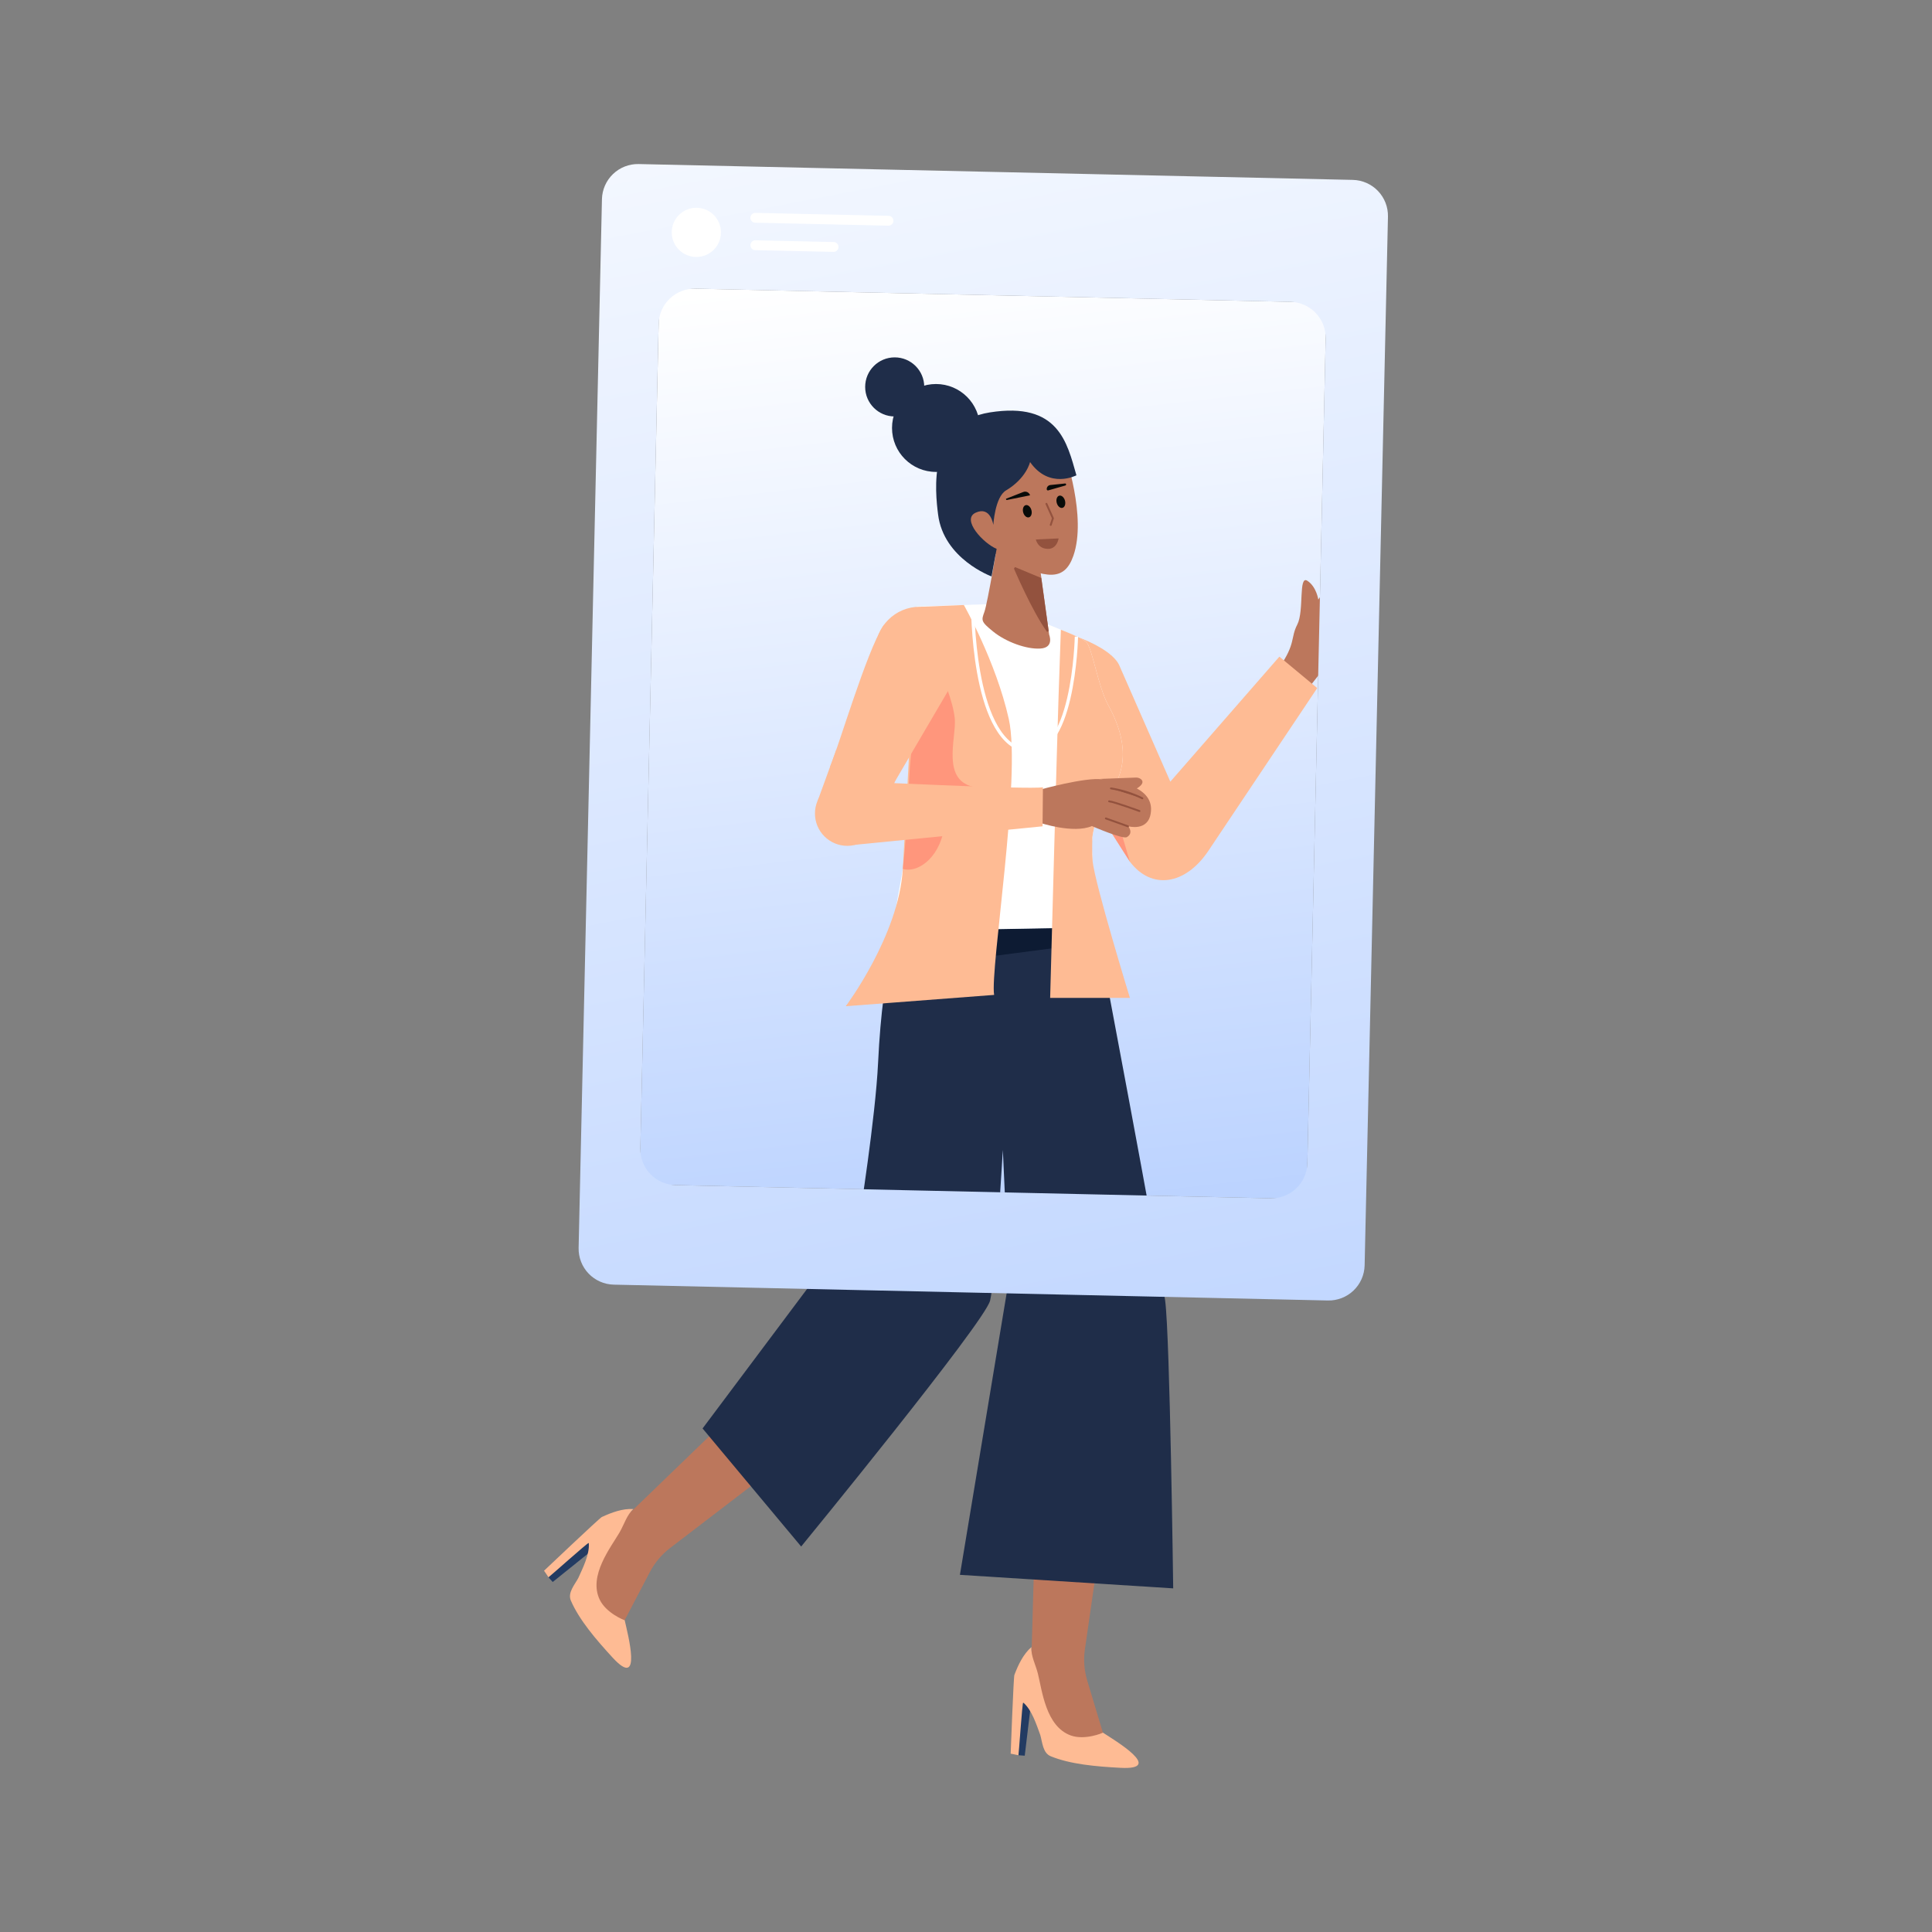 <svg width="800" height="800" viewBox="0 0 800 800" fill="none" xmlns="http://www.w3.org/2000/svg">
<rect x="0" y="0" width="800" height="800" fill="#808080" stroke="none"/>
<path d="M273.06 119.196L264.824 490.396L541.025 496.524L549.26 125.324L273.06 119.196Z" fill="url(#paint0_linear_84_1912)"/>
<path d="M387.568 195.413C397.62 195.413 405.769 187.265 405.769 177.212C405.769 167.161 397.62 159.012 387.568 159.012C377.516 159.012 369.367 167.161 369.367 177.212C369.367 187.265 377.516 195.413 387.568 195.413Z" fill="#1F2D49"/>
<path d="M370.479 172.446C377.236 172.446 382.713 166.969 382.713 160.212C382.713 153.456 377.236 147.979 370.479 147.979C363.723 147.979 358.246 153.456 358.246 160.212C358.246 166.969 363.723 172.446 370.479 172.446Z" fill="#1F2D49"/>
<path d="M243.542 638.07C243.726 638.09 243.808 638.192 243.707 638.274C243.788 638.375 243.788 638.375 243.768 638.559C244.155 639.824 244.429 641.12 244.585 642.433L228.856 655.074L227.115 653.117C227.115 653.117 232.92 645.936 235.1 643.848C236.037 642.927 236.873 642.088 237.709 641.249C238.442 640.491 239.094 639.632 239.726 638.957C240.6 637.75 243.155 638.214 243.174 638.03C243.276 637.947 243.542 638.07 243.542 638.07Z" fill="#233B62"/>
<path d="M362.465 528.236L347.282 542.954L262.364 624.959L260.814 626.371L260.143 627.414L260.041 627.496L248.012 645.72L246.668 647.806L246.221 648.502L238.08 660.916L244.786 664.251L246.728 665.207L249.467 666.527L253.782 668.765L253.864 668.866L258.444 671.225L258.667 670.878L269.12 650.901C271.149 647.042 273.992 643.67 277.452 641.018L369.788 570.332L387.343 556.895L362.465 528.236Z" fill="#BC775C"/>
<path d="M249.178 628.174C253.248 626.283 257.816 624.593 262.282 624.856C259.59 627.214 258.364 631.41 256.585 634.468C252.925 640.764 243.541 652.462 248.336 662.405C251.029 667.991 258.566 670.959 258.668 670.877C259.929 676.614 266.18 699.969 253.72 686.431C246.761 678.87 239.858 670.794 236.388 662.779C234.965 659.492 237.975 656.214 239.452 653.438C241.341 649.239 244.168 643.679 243.81 639.03L243.728 638.929C243.524 638.607 227.39 653.051 227.116 653.119C226.562 652.221 225.271 650.407 225.271 650.407C225.271 650.407 248.402 628.462 249.178 628.174Z" fill="#FEBB94"/>
<path d="M422.932 704.567C423.077 704.453 423.207 704.468 423.192 704.598C423.321 704.614 423.321 704.614 423.435 704.759C424.596 705.392 425.698 706.128 426.728 706.957L424.325 726.992L421.713 726.811C421.713 726.811 420.839 717.619 420.938 714.601C420.964 713.287 420.975 712.103 420.985 710.919C420.979 709.864 420.844 708.795 420.824 707.87C420.605 706.396 422.755 704.941 422.641 704.796C422.656 704.666 422.932 704.567 422.932 704.567Z" fill="#233B62"/>
<path d="M431.131 542.891L430.571 564.029L427.216 682.032L427.096 684.125L427.346 685.34L427.33 685.47L431.475 706.909L431.974 709.34L432.14 710.149L435.002 724.717L442.128 722.412L444.184 721.737L447.067 720.765L451.715 719.347L451.844 719.363L456.768 717.845L456.685 717.44L450.187 695.851C448.939 691.674 448.612 687.276 449.231 682.961L465.805 567.86L468.956 545.98L431.131 542.891Z" fill="#BC775C"/>
<path d="M420.038 693.552C421.625 689.355 423.708 684.952 427.085 682.018C426.809 685.586 428.867 689.443 429.734 692.872C431.52 699.932 432.994 714.856 443.373 718.611C449.205 720.72 456.668 717.572 456.684 717.442C461.597 720.661 482.397 732.984 464.024 732.02C453.763 731.481 443.181 730.536 435.094 727.233C431.779 725.879 431.638 721.43 430.753 718.414C429.167 714.091 427.299 708.14 423.793 705.066L423.663 705.051C423.292 704.965 421.86 726.572 421.712 726.812C420.688 726.558 418.496 726.163 418.496 726.163C418.496 726.163 419.684 694.3 420.038 693.552Z" fill="#FEBB94"/>
<path d="M454.059 383.988C454.059 383.988 480.464 523.573 482.464 538.538C484.464 553.503 485.796 657.709 485.796 657.709L397.483 652.108L417.716 530.176L415.256 476.185C415.256 476.185 412.15 529.572 409.981 538.538C407.81 547.504 331.745 640.385 331.745 640.385L290.92 591.496L355.82 504.846C355.82 504.846 362.504 462.821 363.587 440.191C365.673 396.571 372.497 385.133 372.497 385.133L454.059 383.988Z" fill="#1F2D49"/>
<path d="M454.009 384.295L372.498 385.133L367.902 401.525L455.386 390.112L454.009 384.295Z" fill="#0D1B33"/>
<path d="M541.828 284.913L548.032 276.971C549.331 275.112 551.058 273.592 553.069 272.541C556.122 271.013 560.803 268.161 562.43 265.31C565.125 260.78 575.75 248.542 566.534 239.029C563.123 235.519 563.975 236.35 557.156 236.455C550.336 236.559 549.29 243.636 545.882 248.268C545.882 248.268 545.115 242.925 541.349 240.484C537.582 238.043 540.082 252.953 537.183 258.604C534.285 264.254 536.627 266.39 529.762 276.318L541.828 284.913Z" fill="#BC775C"/>
<path d="M558.193 237.269L552.652 249.843L558.193 237.269Z" fill="#E56441"/>
<path d="M558.193 237.269L552.652 249.843" stroke="#E56441" stroke-width="0.785" stroke-linecap="round"/>
<path d="M565.421 239.505L557.742 252.893L565.421 239.505Z" fill="#E56441"/>
<path d="M565.421 239.505L557.742 252.893" stroke="#E56441" stroke-width="0.785" stroke-linecap="round"/>
<path d="M569.956 248.308L563.902 256.301L569.956 248.308Z" fill="#E56441"/>
<path d="M569.956 248.308L563.902 256.301" stroke="#E56441" stroke-width="0.785" stroke-linecap="round"/>
<path d="M547.307 251.118C547.307 251.118 549.651 257.835 549.246 263.128L547.307 251.118Z" fill="#E56441"/>
<path d="M547.307 251.118C547.307 251.118 549.651 257.835 549.246 263.128" stroke="#E56441" stroke-width="0.785" stroke-linecap="round"/>
<path d="M445.725 263.613C452.096 265.821 460.975 270.299 463.379 275.297L484.611 323.667L529.762 271.899L545.436 284.914L500.34 352.343C490.779 366.584 476.76 368.546 467.872 356.819L450.131 328.953L445.725 263.613Z" fill="#FEBB94"/>
<path d="M454.78 305.25C454.78 305.25 456.694 301.948 456.694 319.186L467.872 356.816L450.132 328.951C435.898 309.816 447.143 304.704 454.78 305.25Z" fill="#FF967C"/>
<path d="M430.775 257.268C430.775 257.268 447.206 263.77 449.715 265.777C452.224 267.784 454.606 284.164 458.871 291.941C463.136 299.718 469.376 314.073 460.263 327.258C451.149 340.443 452.119 350.914 452.119 350.914L454.058 383.99L375.52 385.437C374.828 385.459 374.14 385.334 373.501 385.069C372.861 384.805 372.285 384.409 371.81 383.905C371.335 383.402 370.973 382.803 370.747 382.149C370.52 381.496 370.436 380.801 370.498 380.112C371.371 370.469 375.357 356.926 375.671 341.571C376.095 320.76 379.621 251.123 379.621 251.123L410.626 250.15C417.517 251.338 430.775 257.268 430.775 257.268Z" fill="white"/>
<path d="M452.465 356.818V356.817L452.283 353.718C452.233 351.791 452.248 349.413 452.313 346.749C452.853 342.504 454.634 335.401 460.262 327.258C469.375 314.073 463.136 299.718 458.871 291.941C454.606 284.163 452.224 267.784 449.715 265.776C447.206 263.77 439.279 260.759 439.279 260.759C439.279 260.759 438.81 275.046 438.335 288.13C437.86 301.215 434.846 413.196 434.846 413.196H467.87C467.87 413.196 453.543 366.495 452.465 356.818Z" fill="#FEBB94"/>
<path d="M399.107 250.511C399.107 250.511 412.406 273.927 417.716 297.715C423.026 321.505 409.89 401.609 411.643 411.966L350.197 416.659C350.197 416.659 372.217 387.359 373.833 359.812C375.448 332.266 378.28 276.759 378.28 276.759L381.305 251.256L399.107 250.511Z" fill="#FEBB94"/>
<path d="M389.88 279.647C389.88 279.647 394.698 290.041 395.372 297.783C396.044 305.526 389.414 323.837 404.123 325.99C422.153 328.63 418.237 332.03 409.88 334.05C401.522 336.069 391.877 331.994 391.187 340.625C390.106 354.144 380.665 361.731 373.834 359.811C378.415 318.683 373.018 300.746 389.88 279.647Z" fill="#FF967C"/>
<path d="M430.915 237.18L434.433 262.812C434.433 262.812 436.648 268.173 430.816 268.549C424.984 268.925 416.494 265.757 411.3 261.559C406.107 257.36 406.334 256.912 407.626 253.341C408.918 249.769 413.331 223.49 413.331 223.49L430.915 237.18Z" fill="#BC775C"/>
<path d="M433.855 261.4C430.743 257.073 427.399 250.711 424.745 245.224C423.294 242.224 422.055 239.493 421.177 237.513C420.739 236.522 420.391 235.72 420.153 235.165C420.152 235.164 420.151 235.162 420.15 235.161L430.813 239.606L433.855 261.4Z" fill="#93523E" stroke="#93523E" stroke-width="0.76"/>
<path d="M440.883 187.814C440.883 187.814 450.096 214.021 444.469 230.122C440.8 240.623 433.612 240.049 416.719 231.724C401.23 224.091 397.29 218.497 397.29 218.497L395.594 192.057C395.594 192.057 431.142 166.479 440.883 187.814Z" fill="#BC775C"/>
<path d="M426.528 191.315C426.528 191.315 425.035 198.033 416.567 203.077C411.959 205.823 411.314 217.364 411.314 217.364C411.314 217.364 410.239 209.473 404.045 212.271C397.851 215.068 407.317 225.096 412.688 227.268C412.688 227.268 412.056 230.644 410.584 238.682C410.584 238.682 390.742 231.497 388.44 213.029C387.294 203.833 383.835 174.897 409.863 170.767C438.336 166.25 441.872 183.35 445.724 196.81C445.724 196.81 434.512 202.75 426.528 191.315Z" fill="#1F2D49"/>
<path d="M429.428 223.748L437.873 223.35C437.866 223.379 437.859 223.409 437.851 223.439C437.766 223.774 437.621 224.226 437.384 224.692C436.911 225.621 436.092 226.578 434.663 226.852C432.338 227.079 431.017 226.182 430.265 225.256C429.881 224.783 429.638 224.293 429.492 223.922C429.468 223.86 429.446 223.802 429.428 223.748Z" fill="#93523E" stroke="#93523E" stroke-width="0.76"/>
<path d="M439.953 210.29C440.897 210.037 441.361 208.705 440.989 207.314C440.617 205.922 439.551 204.998 438.606 205.251C437.662 205.503 437.198 206.835 437.57 208.227C437.941 209.618 439.009 210.542 439.953 210.29Z" fill="#080B09"/>
<path d="M426.056 214.216C427 213.964 427.464 212.631 427.092 211.24C426.721 209.849 425.653 208.925 424.709 209.177C423.765 209.43 423.301 210.762 423.673 212.153C424.045 213.545 425.112 214.469 426.056 214.216Z" fill="#080B09"/>
<path d="M441.099 201.053L434.034 203.066C433.912 203.09 433.784 203.069 433.676 203.006C433.567 202.944 433.485 202.843 433.445 202.725C433.413 202.502 433.426 202.275 433.485 202.058C433.543 201.841 433.645 201.637 433.784 201.461C433.923 201.283 434.097 201.137 434.294 201.028C434.491 200.92 434.709 200.853 434.933 200.832L440.998 200.208C441.463 200.083 441.681 200.897 441.099 201.053Z" fill="#080B09"/>
<path d="M416.951 207.031L426.529 205.094C426.443 204.809 426.298 204.545 426.104 204.32C425.91 204.094 425.671 203.911 425.402 203.783C425.133 203.655 424.84 203.585 424.543 203.578C424.245 203.57 423.949 203.625 423.674 203.738L416.679 206.481C416.446 206.542 416.602 207.124 416.951 207.031Z" fill="#080B09"/>
<path d="M433.301 208.616L435.989 214.611L435.079 217.365" stroke="#93523E" stroke-width="0.785" stroke-linecap="round"/>
<path d="M386.714 262.372C386.714 262.372 368.967 253.826 365.633 259.315C358.69 270.283 347.486 308.486 343.76 317.378C343.157 318.997 370.648 323.464 370.648 323.464L397.675 277.379L386.714 262.372Z" fill="#FEBB94"/>
<path d="M380.855 288.129C391.041 288.129 399.298 279.872 399.298 269.686C399.298 259.501 391.041 251.243 380.855 251.243C370.669 251.243 362.412 259.501 362.412 269.686C362.412 279.872 370.669 288.129 380.855 288.129Z" fill="#FEBB94"/>
<path d="M338.51 331.778L363.464 341.393L370.649 323.463L371.84 320.633L346.217 310.585L345.006 313.96L338.51 331.778Z" fill="#FEBB94"/>
<path d="M350.843 350.248C358.237 350.248 364.231 344.253 364.231 336.859C364.231 329.465 358.237 323.471 350.843 323.471C343.449 323.471 337.455 329.465 337.455 336.859C337.455 344.253 343.449 350.248 350.843 350.248Z" fill="#FEBB94"/>
<path d="M430.484 340.651C430.484 340.651 444.335 345.361 452.147 342.055C452.147 342.055 464.791 347.587 466.59 346.644C469.53 344.989 467.198 342.144 467.198 342.144C467.198 342.144 475.385 344.441 476.502 336.695C478.148 325.841 463.334 323.511 456.322 322.705C449.428 321.743 430.484 327.022 430.484 327.022V340.651Z" fill="#BC775C"/>
<path d="M470.291 321.979L455.607 322.528L469.759 327.021C469.759 327.021 474.807 324.655 472.454 322.641C471.837 322.166 471.068 321.931 470.291 321.979Z" fill="#BC775C"/>
<path d="M467.063 342.162L457.912 338.897L467.063 342.162Z" fill="#93523E"/>
<path d="M467.063 342.162L457.912 338.897" stroke="#93523E" stroke-width="0.785" stroke-linecap="round"/>
<path d="M471.829 335.835C471.829 335.835 461.501 332.046 459.26 331.81L471.829 335.835Z" fill="#93523E"/>
<path d="M471.829 335.835C471.829 335.835 461.501 332.046 459.26 331.81" stroke="#93523E" stroke-width="0.785" stroke-linecap="round"/>
<path d="M473.02 330.562C468.918 328.551 464.538 327.167 460.025 326.459L473.02 330.562Z" fill="#93523E"/>
<path d="M473.02 330.562C468.918 328.551 464.538 327.167 460.025 326.459" stroke="#93523E" stroke-width="0.785" stroke-linecap="round"/>
<path d="M351.162 323.431C351.162 323.431 426.211 327.06 431.855 325.989L431.703 342.161L353.638 349.846L351.162 323.431Z" fill="#FEBB94"/>
<path d="M560.167 74.49L264.471 67.93C260.523 67.843 256.702 69.326 253.848 72.056C250.994 74.786 249.342 78.538 249.254 82.486L239.594 516.727C239.55 518.682 239.892 520.627 240.601 522.449C241.308 524.272 242.369 525.938 243.72 527.351C245.072 528.764 246.689 529.897 248.478 530.685C250.268 531.473 252.195 531.902 254.151 531.945L549.847 538.505C553.794 538.593 557.616 537.108 560.47 534.379C563.324 531.649 564.976 527.897 565.064 523.949L574.724 89.709C574.768 87.753 574.426 85.809 573.717 83.986C573.01 82.163 571.949 80.498 570.598 79.085C569.246 77.671 567.629 76.538 565.839 75.75C564.05 74.961 562.122 74.533 560.167 74.49ZM265.155 475.509L272.729 134.084C272.816 130.135 274.469 126.383 277.323 123.653C280.177 120.923 283.998 119.439 287.947 119.527L534.373 124.994C536.327 125.037 538.255 125.465 540.044 126.253C541.834 127.041 543.451 128.174 544.803 129.587C546.155 131 547.214 132.666 547.923 134.489C548.63 136.312 548.973 138.256 548.929 140.211L541.355 481.636C541.312 483.591 540.884 485.519 540.095 487.308C539.307 489.097 538.175 490.714 536.761 492.066C535.348 493.418 533.683 494.478 531.86 495.186C530.037 495.894 528.092 496.236 526.137 496.193L279.712 490.726C277.757 490.682 275.829 490.254 274.039 489.466C272.25 488.678 270.633 487.545 269.282 486.132C267.929 484.719 266.87 483.053 266.161 481.23C265.453 479.408 265.111 477.463 265.155 475.509Z" fill="url(#paint1_linear_84_1912)"/>
<path d="M288.343 106.408C293.97 106.408 298.532 101.846 298.532 96.219C298.532 90.592 293.97 86.029 288.343 86.029C282.716 86.029 278.154 90.592 278.154 96.219C278.154 101.846 282.716 106.408 288.343 106.408Z" fill="white"/>
<path d="M367.902 91.403L312.766 90.18" stroke="white" stroke-width="4.079" stroke-miterlimit="10" stroke-linecap="round"/>
<path d="M345.164 102.258L312.766 101.54" stroke="white" stroke-width="4.079" stroke-miterlimit="10" stroke-linecap="round"/>
<path d="M402.772 250.511C402.772 250.511 402.448 304.922 423.547 310.581C444.646 316.241 445.725 263.613 445.725 263.613" stroke="white" stroke-width="1.36" stroke-miterlimit="10"/>
<defs>
<linearGradient id="paint0_linear_84_1912" x1="-1212.33" y1="290.809" x2="-1141.78" y2="915.558" gradientUnits="userSpaceOnUse">
<stop stop-color="white"/>
<stop offset="1" stop-color="#94B9FF"/>
</linearGradient>
<linearGradient id="paint1_linear_84_1912" x1="368.361" y1="-81.803" x2="584.768" y2="1041.89" gradientUnits="userSpaceOnUse">
<stop stop-color="white"/>
<stop offset="1" stop-color="#94B9FF"/>
</linearGradient>
</defs>
</svg>
